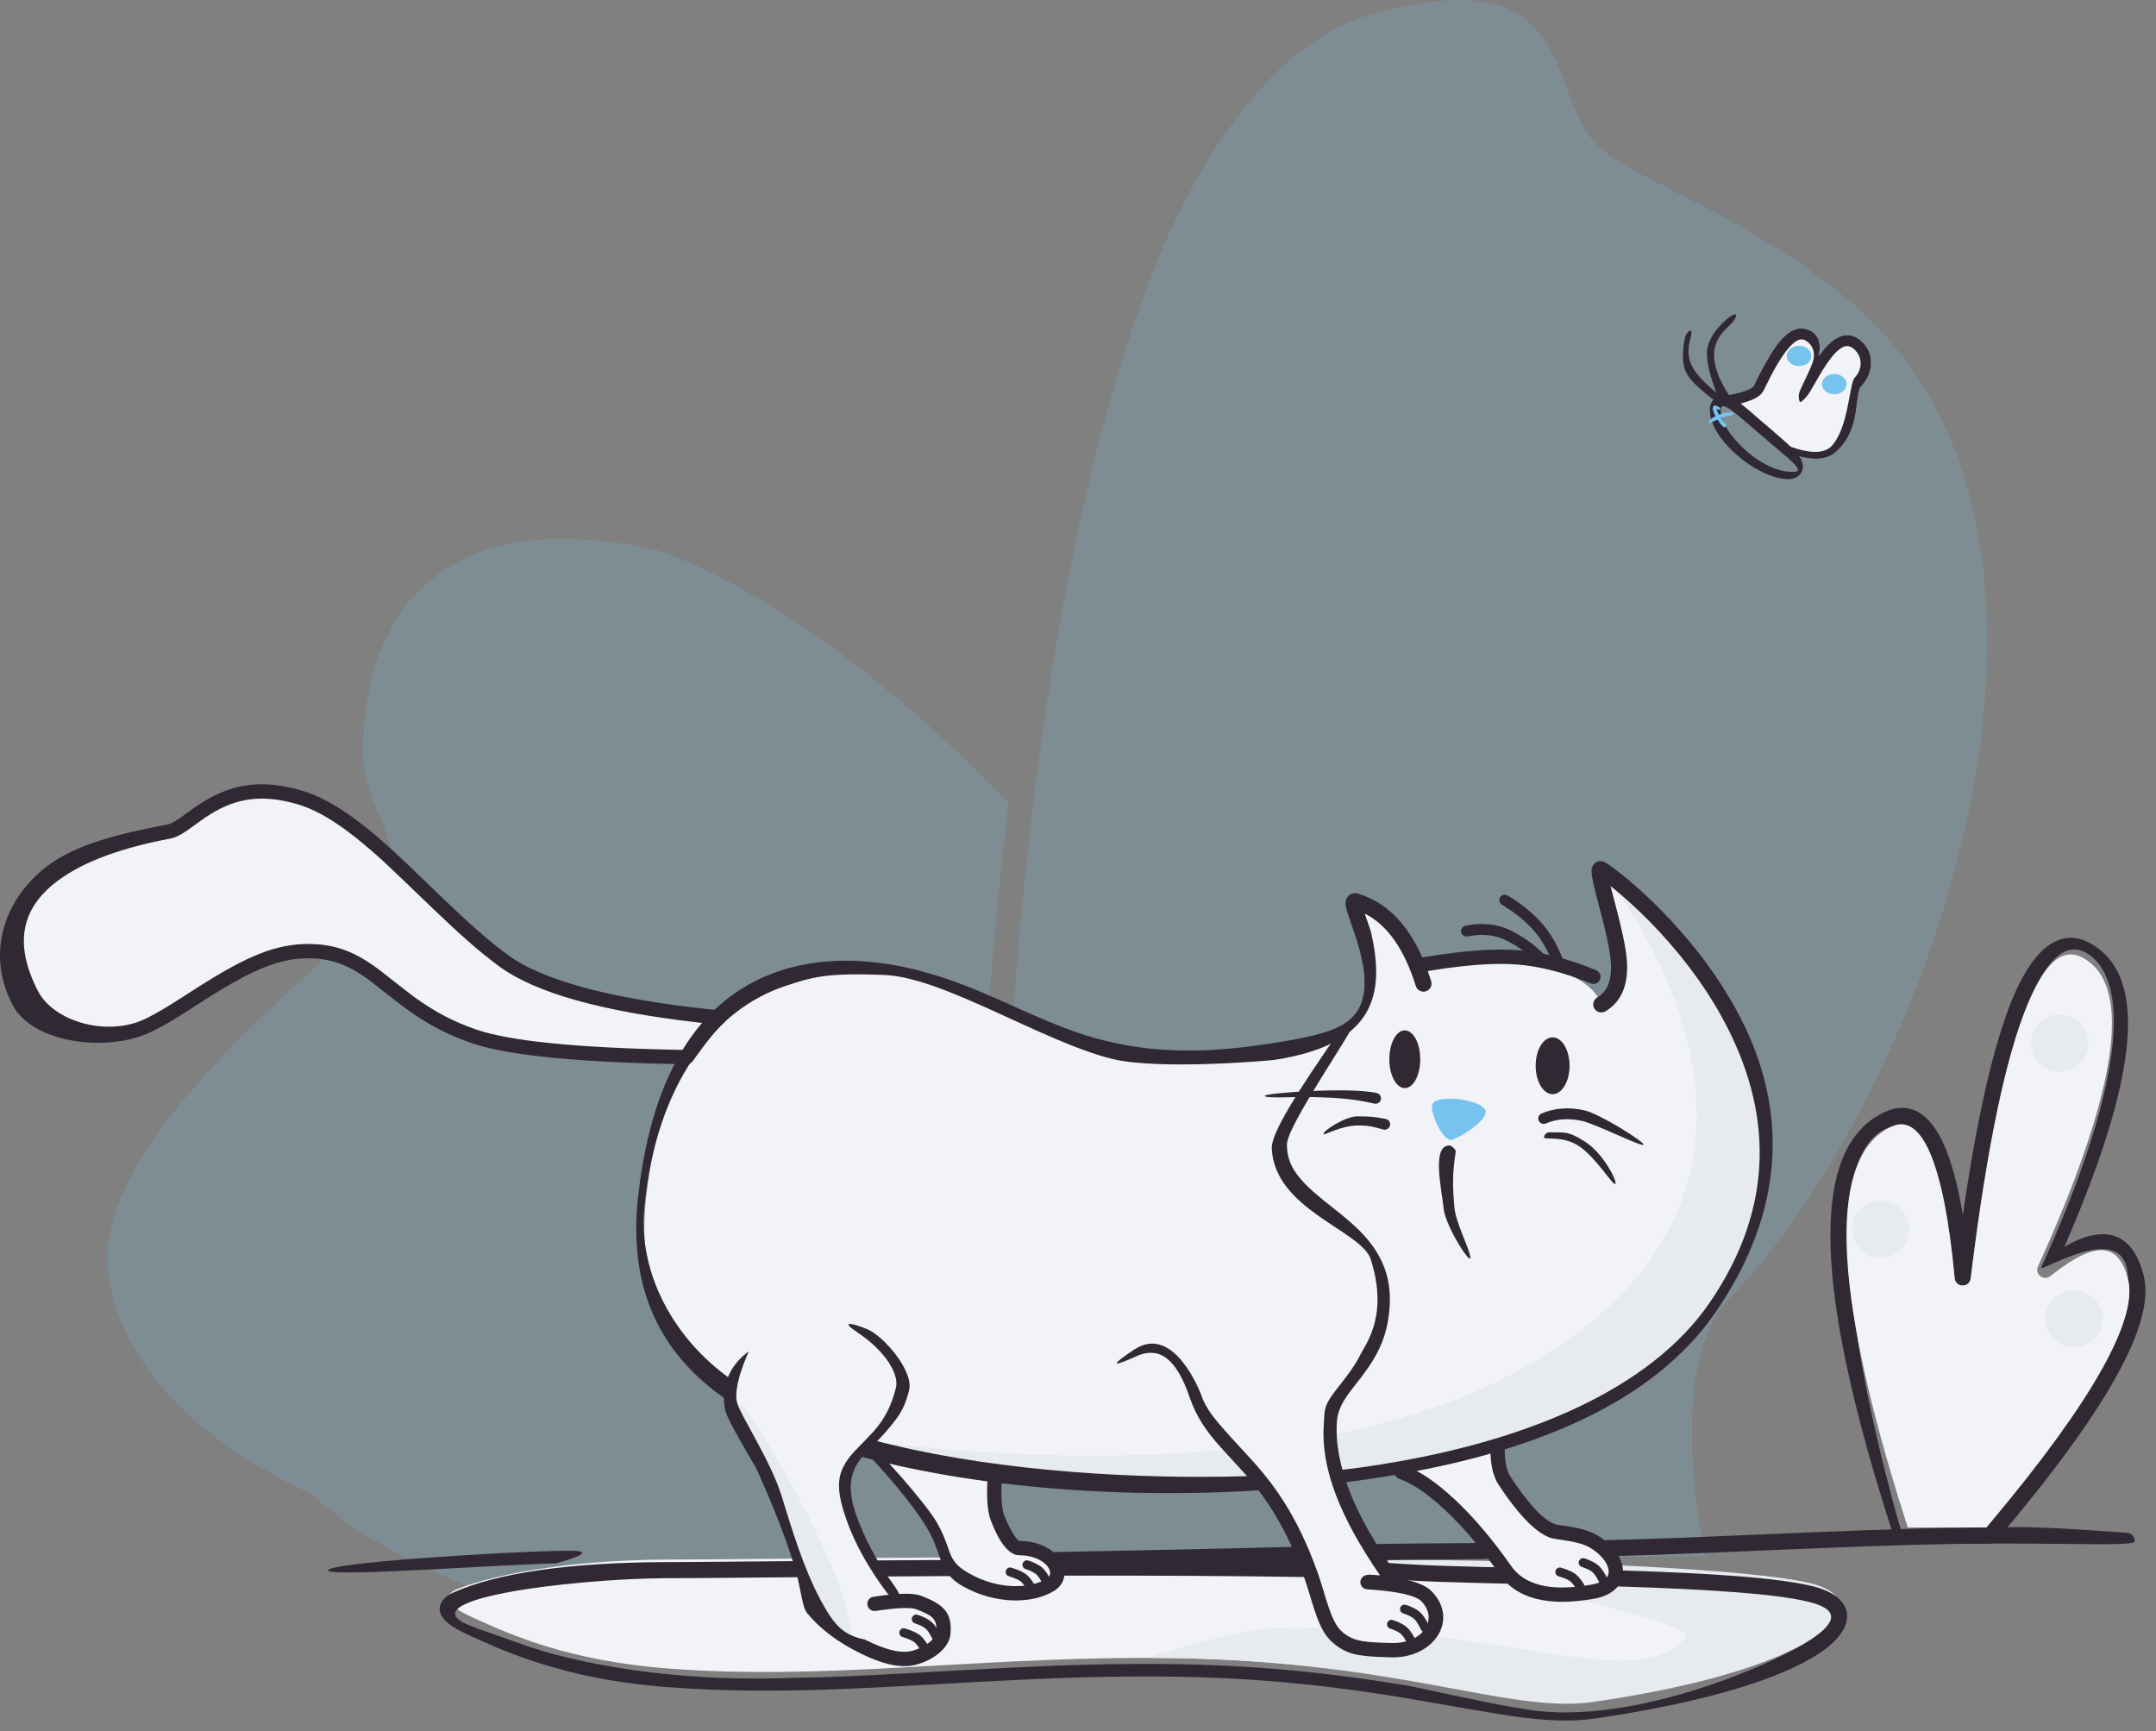 <svg width="142" height="114" viewBox="0 0 142 114" fill="none" xmlns="http://www.w3.org/2000/svg">
<rect x="0" y="0" width="142" height="114" fill="#808080" stroke="none"/>
<path opacity="0.9" d="M103.189 5.784C101.808 2.097 100.367 -1.75 90.612 0.852C85.374 2.25 80.983 7.186 77.394 14.517C74.693 20.347 72.412 27.886 70.591 36.925C66.872 55.396 65.305 79.289 66.038 102.519L64.415 102.57L64.393 101.869C63.898 85.095 64.593 68.007 66.428 52.857C58.622 44.743 49.724 38.349 43.24 36.224C27.875 32.836 23.815 41.787 23.916 49.772C23.934 51.232 24.445 52.446 24.959 53.67C25.49 54.935 26.026 56.209 26.026 57.775C26.026 58.813 23.703 60.958 20.685 63.746C14.75 69.228 6.124 77.196 7.159 84.13C8.116 90.538 14.184 95.404 19.769 98.02C20.316 98.276 20.911 98.752 21.628 99.325C22.137 99.732 22.708 100.188 23.366 100.649L23.417 100.684C23.934 101.04 24.787 101.542 25.976 102.191L26.343 102.39C43.169 111.467 62.697 105.351 68.781 103.094L69.137 102.961L112.288 102.481L112.283 102.447C112.271 102.377 112.252 102.272 112.227 102.137C111.821 99.939 109.916 89.613 113.973 85.452C126.641 72.457 140.533 35.268 121.645 19.684C117.472 16.24 113.33 14.146 110.149 12.538C108.217 11.562 106.64 10.764 105.625 9.953C104.375 8.953 103.787 7.384 103.189 5.784Z" fill="#75C3EE" fill-opacity="0.2"/>
<path fill-rule="evenodd" clip-rule="evenodd" d="M29.96 104.714C29.065 105.23 29.43 105.767 31.361 106.624C33.446 107.561 37.325 109.371 43.988 109.881C54.309 110.67 63.706 109.181 75.568 109.181C91.991 109.181 99.2 112.789 104.948 111.957C120.356 109.726 123.847 105.396 119.25 104.279C114.203 103.053 98.163 103.203 92.763 102.85L91.092 102.743L89.656 102.707C74.114 102.325 49.201 102.707 44.335 102.707C34.409 102.707 29.96 104.714 29.96 104.714Z" fill="#F2F3F7"/>
<path fill-rule="evenodd" clip-rule="evenodd" d="M75.567 109.181C91.99 109.181 99.199 112.914 104.947 112.082C120.355 109.851 123.846 105.397 119.249 104.28C114.203 103.053 95.87 102.655 91.355 102.752C91.355 102.752 112.108 106.587 110.998 107.857C107.691 111.639 99.458 107.069 84.504 107.202C81.423 107.23 75.567 109.181 75.567 109.181Z" fill="#E7EAEE"/>
<path fill-rule="evenodd" clip-rule="evenodd" d="M45.32 102.869C44.92 102.871 44.599 102.872 44.335 102.872L43.882 102.873C37.429 102.903 32.722 103.582 29.742 104.926L29.695 104.95C28.999 105.351 28.733 105.941 29.17 106.548C29.453 106.94 30.045 107.31 31.044 107.76L31.894 108.14C32.954 108.609 33.583 108.864 34.527 109.196L34.63 109.232C37.353 110.183 40.375 110.832 43.947 111.106C46.486 111.3 49.073 111.367 51.909 111.327L52.902 111.31C54.767 111.272 56.355 111.206 59.258 111.05L64.274 110.772C69.054 110.514 71.97 110.41 75.413 110.407L75.568 110.407C81.73 110.407 86.763 110.876 92.346 111.79L92.831 111.871C93.672 112.017 98.299 112.832 99.576 113.016L99.62 113.022C101.85 113.336 103.499 113.399 105.023 113.178L105.449 113.115C112.37 112.081 117.372 110.541 119.897 108.836C122.421 107.133 122.192 105.182 119.459 104.48L119.375 104.46C117.105 103.908 112.795 103.601 106.1 103.401L104.726 103.362C104.326 103.351 103.912 103.34 103.477 103.33L97.648 103.195C95.403 103.139 94.027 103.092 92.985 103.028L91.125 102.909L89.669 102.872L88.189 102.839C83.897 102.749 78.77 102.706 72.902 102.703L71.157 102.703C67.068 102.705 62.836 102.725 58.11 102.761L45.32 102.869ZM74.267 103.765C80.124 103.775 85.202 103.827 89.401 103.927L91.078 103.969L92.984 104.091C94.033 104.154 95.407 104.201 97.617 104.256L103.232 104.385C103.894 104.401 104.506 104.417 105.093 104.433L106.468 104.474C112.851 104.672 117 104.974 119.124 105.491L119.252 105.523C121.014 105.985 121.071 106.763 119.304 107.956C116.886 109.588 106.963 113.958 99.95 112.468L99.628 112.422C98.145 112.202 93.178 111.088 92.885 111.039L92.165 110.921C86.788 110.056 81.88 109.602 75.964 109.582L75.103 109.582C71.565 109.592 68.518 109.71 63.341 109.996L59.748 110.196C56.273 110.386 54.616 110.454 52.454 110.493L52.279 110.496C41.315 110.921 34.63 108.367 34.63 108.367C33.755 108.055 31.491 107.268 31.491 107.268L31.322 107.191C26.04 105.398 37.572 103.964 43.891 103.934L45.861 103.927L57.303 103.828C62.63 103.787 67.32 103.764 71.857 103.764L74.267 103.765Z" fill="#302934"/>
<path fill-rule="evenodd" clip-rule="evenodd" d="M98.634 95.21C98.634 95.21 98.606 96.783 99.09 97.511C99.574 98.239 100.925 100.264 102.181 100.796C102.568 100.961 104.045 100.982 104.933 101.5C106.716 102.542 107.113 104.418 104.933 104.816C100.605 105.605 99.09 103.324 99.09 103.324C99.09 103.324 97.307 100.796 95.52 99.12C93.733 97.444 92.31 96.939 92.31 96.939" fill="#F2F3F7"/>
<path fill-rule="evenodd" clip-rule="evenodd" d="M93.541 63.669C93.541 63.669 92.354 60.281 89.303 59.363C88.334 59.072 92.574 65.471 88.831 67.859C87.663 68.604 85.586 68.991 83.03 69.355C71.635 70.977 68.2 66.725 61.166 64.648C58.345 63.816 44.627 60.133 42.553 78.894C41.254 90.636 51.088 94.276 59.901 96.141C77.555 99.879 104.607 98.406 113.044 86.086C123.1 71.401 107.643 58.612 105.466 57.26C104.938 56.933 106.451 61.13 106.619 63.252C106.787 65.375 105.466 66.147 105.466 66.147C105.466 66.147 104.945 63.9 100.342 63.514C95.74 63.129 93.541 63.669 93.541 63.669Z" fill="#F2F3F7"/>
<path fill-rule="evenodd" clip-rule="evenodd" d="M45.232 69.617C45.232 69.617 46.012 68.534 46.45 67.997C46.888 67.459 47.357 67.009 47.357 67.009C47.357 67.009 36.776 65.956 33.111 63.228C28.325 59.665 24.032 53.757 19.708 52.507C14.538 51.013 12.624 54.478 11.133 54.761C6.591 55.622 -1.729 58.071 2.075 65.469C3.25 67.753 7.054 68.815 9.735 67.541C12.727 66.12 16.411 62.639 20.286 62.639C24.767 62.639 25.547 66.31 31.236 68.256C34.727 69.451 45.232 69.617 45.232 69.617Z" fill="#F2F3F7"/>
<path fill-rule="evenodd" clip-rule="evenodd" d="M57.831 95.795C57.831 95.795 60.415 98.615 61.485 100.429C62.555 102.243 62.18 103.227 63.666 104.066C65.899 105.325 68.2 105.007 69.223 104.338C70.247 103.668 69.287 101.953 67.141 101.953C66.613 101.953 65.992 100.741 65.691 99.939C65.391 99.137 65.528 97.164 65.528 97.164L57.831 95.795Z" fill="#F2F3F7"/>
<path fill-rule="evenodd" clip-rule="evenodd" d="M105.945 57.97C105.945 57.97 122.776 78.613 99.107 90.731C82.553 99.206 55.357 94.63 55.357 94.63C55.357 94.63 84.963 102.589 104.314 92.993C116.661 86.87 119.103 76.463 113.213 65.866C111.671 63.093 105.945 57.97 105.945 57.97Z" fill="#E7EAEE"/>
<path fill-rule="evenodd" clip-rule="evenodd" d="M104.956 56.94C105.168 56.66 105.498 56.656 105.745 56.809C106.54 57.302 107.977 58.496 109.36 59.896C111.279 61.84 112.992 64.042 114.306 66.416C117.904 72.915 117.582 79.719 113.017 86.386C108.981 92.279 101.086 95.835 90.004 97.428C80.31 98.822 69.089 98.629 59.79 96.66L59.324 96.56C54.002 95.398 50.079 93.922 47.111 91.642C43.218 88.65 41.402 84.464 42.025 78.835C42.967 70.314 46.336 65.578 51.414 63.919C53.302 63.302 55.324 63.15 57.411 63.356C58.842 63.498 60.044 63.764 61.316 64.139L61.542 64.207C62.924 64.626 64.1 65.088 65.914 65.892L67.255 66.493C70.033 67.738 71.641 68.329 73.723 68.749C76.342 69.277 79.226 69.339 82.725 68.861L83.244 68.787C86.101 68.371 87.634 67.993 88.546 67.411C89.613 66.73 89.994 65.627 89.841 64.099C89.772 63.403 89.599 62.67 89.327 61.815L89.252 61.585C89.134 61.236 88.791 60.255 88.727 60.041C88.649 59.777 88.613 59.593 88.626 59.422C88.658 58.993 89.034 58.728 89.455 58.855C91.681 59.524 93.279 61.468 94.261 64.619C94.348 64.898 94.192 65.196 93.912 65.283C93.632 65.37 93.335 65.214 93.248 64.934C92.5 62.535 91.409 60.975 89.98 60.213L89.886 60.164L90.273 61.291L90.283 61.324C91.264 65.507 90.535 68.787 83.938 69.801C83.574 69.856 76.278 70.484 73.249 69.735C68.659 68.599 62.146 64.361 58.242 64.207C54.337 64.053 53.478 64.361 51.744 64.928C47.089 66.448 43.217 71.374 42.436 79.508C42.023 83.804 44.344 88.156 48.148 90.837C57.831 97.66 80.284 97.985 89.853 96.61C100.67 95.055 108.773 91.382 112.605 85.786C116.926 79.476 116.793 73.099 113.378 66.93C112.115 64.647 110.46 62.521 108.605 60.642C107.76 59.786 106.896 59.013 106.194 58.449L106.076 58.355L106.179 58.759L106.508 60.022L106.628 60.495C106.646 60.57 106.664 60.642 106.682 60.714L106.744 60.974C106.966 61.907 107.101 62.631 107.147 63.21C107.274 64.811 106.81 65.975 105.733 66.605C105.48 66.753 105.155 66.667 105.007 66.414C104.859 66.161 104.944 65.836 105.198 65.689C105.881 65.289 106.186 64.523 106.089 63.294C106.048 62.78 105.921 62.1 105.71 61.213L105.651 60.967C105.625 60.861 105.598 60.753 105.57 60.64L105.107 58.853C105.039 58.583 104.987 58.37 104.945 58.184L104.933 58.13C104.863 57.808 104.826 57.577 104.824 57.404C104.821 57.226 104.847 57.085 104.956 56.94Z" fill="#302934"/>
<path fill-rule="evenodd" clip-rule="evenodd" d="M93.498 63.083L93.877 63.019C96.381 62.607 98.401 62.457 99.945 62.574C101.574 62.697 103.3 63.138 105.125 63.893C105.366 63.993 105.48 64.269 105.381 64.509C105.281 64.75 105.005 64.864 104.764 64.765C103.028 64.046 101.398 63.63 99.874 63.515C98.342 63.399 96.268 63.564 93.658 64.013C93.401 64.057 93.157 63.885 93.113 63.628C93.069 63.371 93.242 63.127 93.498 63.083Z" fill="#302934"/>
<path fill-rule="evenodd" clip-rule="evenodd" d="M96.516 60.967C97.646 60.735 98.678 60.855 99.599 61.33C100.48 61.785 101.244 62.358 101.888 63.048C102.023 63.192 102.015 63.418 101.871 63.553C101.726 63.688 101.5 63.68 101.366 63.536C100.778 62.907 100.08 62.383 99.27 61.965C98.5 61.567 97.634 61.467 96.66 61.667C96.466 61.706 96.278 61.582 96.238 61.389C96.198 61.195 96.323 61.006 96.516 60.967Z" fill="#302934"/>
<path fill-rule="evenodd" clip-rule="evenodd" d="M98.8 59.095C98.901 58.926 99.121 58.871 99.29 58.972C100.197 59.514 100.947 60.12 101.54 60.792C102.138 61.47 102.63 62.337 103.016 63.391C103.084 63.576 102.989 63.781 102.804 63.849C102.619 63.917 102.413 63.822 102.345 63.637C101.988 62.662 101.54 61.873 101.004 61.265C100.462 60.651 99.769 60.091 98.924 59.586C98.754 59.484 98.699 59.265 98.8 59.095Z" fill="#302934"/>
<path fill-rule="evenodd" clip-rule="evenodd" d="M88.445 67.588C88.594 67.374 88.888 67.323 89.101 67.472C89.315 67.622 84.761 74.107 84.761 75.366C84.761 76.73 85.431 77.644 87.216 79.084L87.973 79.686L88.193 79.862C89.3 80.756 89.945 81.384 90.493 82.18C91.258 83.293 91.619 84.536 91.527 86.01C91.414 87.829 90.865 89.085 89.778 90.535L89.68 90.665C89.558 90.823 89.02 91.51 88.872 91.711C88.346 92.429 88.099 92.97 88.054 93.605C87.855 96.402 89.172 99.78 92.03 103.726C92.183 103.937 92.136 104.232 91.925 104.384C91.714 104.537 91.419 104.49 91.266 104.279C88.29 100.17 86.896 96.594 87.113 93.538C87.17 92.728 87.466 92.056 88.041 91.251L88.111 91.154C88.28 90.923 88.897 90.135 88.95 90.067C89.985 88.709 91.482 86.721 90.283 82.939C89.68 81.035 83.95 79.686 83.761 75.632C83.717 74.677 85.309 72.064 88.445 67.588Z" fill="#302934"/>
<path d="M90.179 87.198L89.521 87.205C85.624 87.255 83.254 87.452 82.521 87.766L82.495 87.778C81.418 88.271 80.571 88.941 79.924 89.743C79.421 90.366 79.066 91.034 78.833 91.701C78.764 91.9 78.711 92.086 78.671 92.255L78.644 92.375L79.771 93.819C79.782 93.834 79.792 93.849 79.802 93.864L79.812 93.879L79.848 93.931C80.091 94.284 80.368 94.63 80.724 95.032L80.887 95.215C81.179 95.533 82.109 96.535 82.425 96.896C83.101 97.668 83.67 98.41 84.215 99.262C85.046 100.561 85.778 102.062 86.436 103.879L86.484 104.011L86.531 104.148C86.588 104.316 86.644 104.489 86.706 104.683L86.983 105.594C87.393 106.937 87.68 107.554 88.134 107.927L88.21 107.988C88.806 108.452 89.361 108.567 90.903 108.615L91.354 108.628C93.404 108.684 94.474 107.056 93.3 105.873C92.933 105.502 91.719 105.214 89.734 105.093C89.474 105.078 89.718 104.408 89.734 104.148C89.75 103.888 89.974 103.69 90.234 103.705C90.463 103.719 90.684 103.735 90.896 103.753C88.267 99.944 86.984 96.697 87.188 93.819C87.246 93.009 87.159 92.692 87.734 91.887L87.843 91.736C88.053 91.457 88.594 90.766 88.642 90.703C89.085 90.122 89.393 89.646 89.641 89.127L89.689 89.023L89.706 88.985L89.733 88.924C89.864 88.627 90.001 88.113 90.142 87.394L90.179 87.198Z" fill="#F2F3F7"/>
<path fill-rule="evenodd" clip-rule="evenodd" d="M79.1 91.827C79.472 92.912 80.12 93.573 81.023 94.598L81.15 94.74C81.375 94.988 82.397 96.089 82.732 96.47C83.408 97.242 83.977 97.984 84.522 98.837C85.353 100.136 86.085 101.636 86.743 103.453C86.775 103.54 86.806 103.63 86.838 103.722L86.924 103.98C86.943 104.039 86.963 104.1 86.982 104.162L87.095 104.524C87.152 104.713 87.269 105.098 87.29 105.169L87.353 105.37C87.73 106.574 88.01 107.147 88.441 107.502L88.517 107.563C89.087 108.007 89.62 108.131 91.018 108.183L91.661 108.202C93.711 108.259 94.781 106.63 93.608 105.447C93.24 105.076 92.026 104.788 90.041 104.668C89.781 104.652 89.583 104.429 89.599 104.168C89.615 103.908 89.838 103.71 90.098 103.726L90.346 103.742C92.419 103.886 93.707 104.208 94.277 104.783C96.114 106.635 94.479 109.171 91.719 109.147L91.387 109.139C89.417 109.086 88.71 108.945 87.842 108.231C87.222 107.721 86.886 107.036 86.454 105.657L86.174 104.738L86.084 104.449C86.045 104.328 86.009 104.216 85.972 104.108L85.945 104.027C85.915 103.94 85.886 103.856 85.856 103.774C85.222 102.022 84.52 100.584 83.727 99.345C83.249 98.598 82.752 97.939 82.169 97.262L82.022 97.092C81.682 96.703 80.572 95.51 80.418 95.337C79.412 94.213 78.811 93.305 78.382 92.108L78.338 91.983C77.504 89.549 76.433 88.718 75.034 89.237C74.789 89.328 72.055 90.639 74.703 88.879C77.351 87.118 79.1 91.827 79.1 91.827Z" fill="#302934"/>
<path fill-rule="evenodd" clip-rule="evenodd" d="M95.561 75.069C95.047 75.069 94.31 73.593 94.31 72.871C94.31 72.15 96.155 72.394 96.155 72.394C96.155 72.394 98.094 72.654 97.826 73.38C97.559 74.105 95.847 75.069 95.561 75.069Z" fill="#75C3EE"/>
<ellipse cx="92.523" cy="69.758" rx="1.018" ry="1.902" fill="#302934"/>
<ellipse cx="102.259" cy="70.188" rx="1.116" ry="1.872" fill="#302934"/>
<path fill-rule="evenodd" clip-rule="evenodd" d="M101.53 73.331C102.38 72.966 103.321 72.897 104.342 73.12C105.34 73.338 108.348 75.221 108.243 75.388C108.138 75.555 105.092 74.016 104.189 73.818C103.309 73.626 102.52 73.684 101.812 73.988C101.631 74.066 101.421 73.982 101.343 73.801C101.265 73.619 101.349 73.409 101.53 73.331Z" fill="#302934"/>
<path fill-rule="evenodd" clip-rule="evenodd" d="M102.072 74.566C102.964 74.613 103.196 74.41 104.418 75.203C105.64 75.996 106.553 77.864 106.386 77.969C106.219 78.074 105.244 76.408 104.125 75.569C103.005 74.73 101.685 75.101 101.696 74.904C101.706 74.718 101.856 74.573 102.039 74.566L102.072 74.566Z" fill="#302934"/>
<path fill-rule="evenodd" clip-rule="evenodd" d="M95.877 75.844C95.629 77.384 95.692 78.365 95.785 79.459C95.877 80.553 96.752 82.128 96.84 82.787C96.927 83.445 95.185 80.73 95.08 79.579C94.975 78.428 94.228 75.299 95.532 75.444C95.532 75.444 95.905 75.673 95.877 75.844Z" fill="#302934"/>
<path fill-rule="evenodd" clip-rule="evenodd" d="M89.386 73.519C90.178 73.519 90.499 73.539 91.27 73.691C91.464 73.729 91.59 73.917 91.552 74.111C91.514 74.304 91.326 74.43 91.132 74.392C90.858 74.338 90.331 74.108 89.458 74.118C88.265 74.13 87.226 74.793 87.174 74.683C87.09 74.504 88.594 73.519 89.386 73.519Z" fill="#302934"/>
<path fill-rule="evenodd" clip-rule="evenodd" d="M90.681 71.985C90.873 72.03 90.992 72.222 90.947 72.415C90.901 72.607 90.709 72.726 90.517 72.68C88.801 72.276 87.424 72.287 86.453 72.249C85.498 72.211 83.355 72.361 83.293 72.174C83.23 71.987 88.924 71.57 90.681 71.985Z" fill="#302934"/>
<path fill-rule="evenodd" clip-rule="evenodd" d="M98.642 94.738C98.902 94.743 99.11 94.957 99.105 95.218C99.088 96.18 99.223 96.859 99.483 97.249C100.573 98.889 101.498 99.994 102.365 100.362C102.389 100.372 102.445 100.387 102.533 100.404L102.663 100.427C102.76 100.443 103.172 100.506 103.244 100.517C103.515 100.56 103.739 100.601 103.957 100.65C104.438 100.76 104.839 100.899 105.17 101.093C106.167 101.675 106.825 102.527 106.889 103.364C106.963 104.331 106.26 105.054 105.017 105.28C101.965 105.837 99.83 105.291 98.704 103.596C97.533 101.936 96.364 100.559 95.197 99.465C94.049 98.388 93.03 97.696 92.152 97.384C91.906 97.297 91.778 97.028 91.865 96.782C91.952 96.536 92.221 96.408 92.467 96.495C93.486 96.856 94.608 97.618 95.843 98.776C97.059 99.917 98.269 101.342 99.483 103.063C100.369 104.399 102.129 104.848 104.848 104.352C105.654 104.205 105.981 103.869 105.948 103.436C105.911 102.948 105.447 102.347 104.694 101.908C104.459 101.77 104.144 101.66 103.748 101.57C103.578 101.532 103.4 101.498 103.189 101.464L102.507 101.358L102.375 101.334C102.212 101.304 102.096 101.273 101.996 101.231C101.348 100.956 100.682 100.364 99.984 99.529C99.524 98.979 99.171 98.484 98.697 97.772C98.311 97.192 98.142 96.337 98.162 95.201C98.166 94.941 98.381 94.733 98.642 94.738Z" fill="#302934"/>
<path fill-rule="evenodd" clip-rule="evenodd" d="M102.452 103.44C102.499 103.284 102.663 103.195 102.819 103.242C103.305 103.387 103.649 103.547 103.858 103.738C104.057 103.919 104.254 104.196 104.455 104.572C104.532 104.716 104.478 104.895 104.334 104.971C104.19 105.048 104.012 104.994 103.935 104.85C103.763 104.528 103.603 104.302 103.462 104.174C103.332 104.056 103.059 103.929 102.65 103.807C102.494 103.76 102.406 103.596 102.452 103.44Z" fill="#302934"/>
<path fill-rule="evenodd" clip-rule="evenodd" d="M103.99 102.816C104.042 102.662 104.209 102.578 104.363 102.629C104.779 102.768 105.088 102.926 105.294 103.112C105.497 103.297 105.693 103.596 105.891 104.013C105.96 104.16 105.898 104.336 105.751 104.406C105.604 104.476 105.428 104.413 105.358 104.266C105.19 103.913 105.033 103.672 104.897 103.549C104.763 103.427 104.522 103.304 104.177 103.189C104.022 103.137 103.939 102.971 103.99 102.816Z" fill="#302934"/>
<path fill-rule="evenodd" clip-rule="evenodd" d="M91.369 106.879C91.42 106.725 91.587 106.641 91.742 106.692C92.157 106.831 92.467 106.989 92.672 107.175C92.876 107.36 93.071 107.659 93.269 108.076C93.339 108.223 93.276 108.399 93.129 108.469C92.982 108.539 92.806 108.476 92.736 108.329C92.569 107.976 92.411 107.735 92.275 107.612C92.141 107.49 91.9 107.367 91.555 107.252C91.401 107.2 91.317 107.034 91.369 106.879Z" fill="#302934"/>
<path fill-rule="evenodd" clip-rule="evenodd" d="M92.226 105.878C92.278 105.724 92.444 105.64 92.599 105.691C93.015 105.83 93.324 105.988 93.529 106.174C93.733 106.359 93.929 106.658 94.126 107.075C94.196 107.222 94.134 107.398 93.987 107.468C93.84 107.538 93.664 107.475 93.594 107.328C93.426 106.975 93.269 106.734 93.133 106.611C92.999 106.489 92.758 106.366 92.413 106.251C92.258 106.199 92.175 106.033 92.226 105.878Z" fill="#302934"/>
<path fill-rule="evenodd" clip-rule="evenodd" d="M57.512 95.447C57.705 95.271 60.961 99.006 61.659 100.189C61.884 100.571 62.062 100.938 62.219 101.331C62.268 101.452 62.313 101.572 62.363 101.707L62.548 102.23C62.822 102.993 63.279 103.305 63.898 103.655C65.714 104.679 67.858 104.667 68.965 103.943C69.578 103.541 68.749 102.425 67.14 102.425C66.388 102.425 65.741 101.417 65.249 100.105C65.019 99.49 64.961 98.509 65.057 97.131C65.075 96.871 65.3 96.675 65.56 96.693C65.82 96.711 66.016 96.936 65.998 97.196C65.911 98.45 65.962 99.319 66.132 99.773L66.182 99.902C66.513 100.733 67.001 101.482 67.14 101.482C68.274 101.482 69.233 101.918 69.749 102.613C70.294 103.348 70.223 104.247 69.481 104.732C68.071 105.655 65.549 105.67 63.434 104.476C62.617 104.015 62.259 103.537 61.923 102.635L61.743 102.128C61.683 101.959 61.632 101.821 61.576 101.683C61.435 101.332 61.278 101.007 61.078 100.669C60.384 99.493 59.185 97.972 57.483 96.114C57.307 95.922 57.32 95.623 57.512 95.447Z" fill="#302934"/>
<path fill-rule="evenodd" clip-rule="evenodd" d="M66.248 103.44C66.294 103.284 66.459 103.195 66.615 103.242C67.1 103.387 67.444 103.547 67.654 103.738C67.853 103.919 68.049 104.196 68.25 104.572C68.327 104.716 68.273 104.895 68.129 104.971C67.986 105.048 67.807 104.994 67.73 104.85C67.558 104.528 67.398 104.302 67.257 104.174C67.127 104.056 66.854 103.929 66.446 103.807C66.29 103.76 66.201 103.596 66.248 103.44Z" fill="#302934"/>
<path fill-rule="evenodd" clip-rule="evenodd" d="M67.357 102.959C67.408 102.805 67.575 102.721 67.73 102.772C68.146 102.911 68.455 103.069 68.66 103.255C68.864 103.44 69.059 103.739 69.257 104.156C69.327 104.303 69.264 104.479 69.117 104.549C68.97 104.619 68.794 104.556 68.725 104.409C68.557 104.056 68.4 103.815 68.264 103.692C68.129 103.57 67.888 103.447 67.544 103.332C67.389 103.281 67.305 103.114 67.357 102.959Z" fill="#302934"/>
<path fill-rule="evenodd" clip-rule="evenodd" d="M12.98 53.066L12.88 53.135C12.565 53.355 11.957 53.799 11.823 53.893L11.809 53.903C11.463 54.142 11.228 54.263 11.045 54.297C7.811 54.91 5.018 55.596 3.106 57.044C0.432 59.068 -1.012 62.607 0.82 66.169C2.124 68.704 7.051 69.338 9.937 67.967C10.431 67.733 10.957 67.439 11.591 67.051L11.855 66.888C11.946 66.831 12.04 66.772 12.14 66.709L12.831 66.268L13.586 65.785L13.862 65.61C16.64 63.865 18.404 63.11 20.286 63.11C21.841 63.11 22.936 63.537 24.311 64.546L24.415 64.623C24.654 64.801 26.203 66.037 26.726 66.418C28.082 67.406 29.421 68.133 31.083 68.702L31.229 68.751C33.661 69.538 38.314 69.979 45.225 70.089C45.379 70.091 45.525 70.018 45.615 69.893L45.884 69.521C46.271 68.99 46.582 68.581 46.815 68.294C47.095 67.951 47.385 67.636 47.684 67.349C47.974 67.071 47.805 66.579 47.404 66.539L46.988 66.497C40.243 65.795 35.702 64.568 33.393 62.849L33.224 62.723C31.993 61.792 30.817 60.741 29.024 59.021L26.707 56.795C25.791 55.922 25.469 55.639 24.827 55.093L24.727 55.008C23.227 53.736 21.925 52.864 20.662 52.343C20.385 52.229 20.111 52.133 19.838 52.054C17.027 51.241 15.008 51.693 12.98 53.066ZM19.576 52.96C19.815 53.029 20.056 53.114 20.302 53.215C21.421 53.677 22.606 54.461 23.979 55.611L24.516 56.068C25.107 56.577 25.517 56.957 26.879 58.267L28.495 59.821C30.326 61.574 31.525 62.635 32.829 63.606L32.906 63.662C35.275 65.384 39.58 66.594 45.842 67.32L46.354 67.378L46.347 67.386C46.288 67.454 46.229 67.523 46.171 67.593L46.042 67.75L45.944 67.873C45.757 68.109 45.535 68.403 45.276 68.754L44.993 69.141L44.42 69.131C37.919 68.999 33.563 68.554 31.388 67.809C29.882 67.294 28.662 66.642 27.429 65.762L27.281 65.656C26.779 65.29 25.236 64.059 24.979 63.867C23.405 62.691 22.108 62.167 20.286 62.167C18.173 62.167 16.285 62.973 13.365 64.808L12.916 65.092L11.954 65.709C11.668 65.891 11.443 66.034 11.223 66.169L10.98 66.318C10.425 66.655 9.961 66.911 9.532 67.115C7.086 68.277 3.553 67.311 2.494 65.253C0.875 62.105 1.445 59.791 3.758 58.039C5.526 56.701 8.118 55.812 11.22 55.224C11.545 55.163 11.858 55.007 12.267 54.732L12.344 54.679C12.465 54.596 13.199 54.06 13.479 53.867L13.509 53.847C15.32 52.621 17.057 52.232 19.576 52.96Z" fill="#302934"/>
<path fill-rule="evenodd" clip-rule="evenodd" d="M132.546 65.78L132.501 65.888L132.412 66.112C131.252 69.055 130.227 73.565 129.333 79.651L129.281 80.009L129.278 79.992C128.932 77.951 128.494 76.365 127.962 75.229C127.037 73.255 125.72 72.51 124.163 73.218C119.111 75.516 119.412 84.862 124.763 101.286C124.834 101.505 125.038 101.652 125.267 101.652H131.076C131.232 101.652 131.38 101.584 131.481 101.465C138.734 92.91 141.982 87.158 141.188 83.999L141.162 83.898C140.44 81.18 138.633 80.597 136.056 82.058L135.964 82.111L136.093 81.815C140.563 71.459 141.383 65.083 138.363 62.598C136.145 60.773 134.121 61.98 132.546 65.78ZM137.775 63.007C140.434 65.195 139.489 72.359 134.444 83.463C134.214 83.971 140.158 79.992 140.158 84.257L140.177 84.338C140.75 86.964 137.796 92.264 131.283 100.051L130.829 100.591L125.267 100.987C125.267 100.987 117.768 76.228 124.602 74.184C126.569 73.596 128.02 76.452 128.739 84.177C128.798 84.809 129.717 84.823 129.795 84.192L129.858 83.683C130.891 75.421 132.118 69.582 133.526 66.187L133.606 65.995C134.921 62.916 136.289 61.785 137.775 63.007Z" fill="#302934"/>
<path d="M137.688 63.417C140.347 65.605 139.27 72.303 134.226 83.407C133.995 83.915 134.603 84.389 135.039 84.042L135.217 83.902C138.082 81.671 139.552 81.842 140.158 84.257L140.177 84.338C140.75 86.963 137.796 92.264 131.283 100.051L130.829 100.591H125.653L125.467 100.012C120.587 84.717 120.394 76.098 124.602 74.184C126.544 73.301 128.02 76.451 128.74 84.177C128.798 84.809 129.717 84.823 129.795 84.192L129.858 83.683C130.891 75.421 132.118 69.582 133.526 66.186L133.606 65.995C134.921 62.916 136.202 62.194 137.688 63.417Z" fill="#F2F3F7"/>
<ellipse cx="123.86" cy="80.95" rx="1.887" ry="1.887" fill="#E7EAEE"/>
<ellipse cx="135.652" cy="68.686" rx="1.887" ry="1.887" fill="#E7EAEE"/>
<ellipse cx="136.595" cy="86.847" rx="1.887" ry="1.887" fill="#E7EAEE"/>
<path fill-rule="evenodd" clip-rule="evenodd" d="M36.59 102.963C33.259 103.016 21.806 103.864 21.608 103.439C21.355 102.896 33.845 102.181 36.567 102.138L37.42 102.126C39.895 102.1 36.59 102.963 36.59 102.963ZM85.581 101.859C85.874 101.852 86.118 102.083 86.126 102.376C86.133 102.669 85.902 102.913 85.609 102.92L80.869 103.037C77.918 103.105 74.499 103.175 69.445 103.275C69.152 103.281 68.91 103.048 68.904 102.755C68.898 102.462 69.131 102.219 69.424 102.214L78.373 102.031C81.089 101.973 83.272 101.92 85.581 101.859ZM97.808 101.612C98.101 101.607 98.342 101.841 98.347 102.134C98.352 102.427 98.118 102.668 97.825 102.673L96.581 102.688L92.777 102.714C91.98 102.723 91.356 102.733 90.621 102.751C90.328 102.759 90.085 102.527 90.078 102.234C90.07 101.941 90.302 101.698 90.595 101.69L91.531 101.67C92.144 101.659 92.766 101.652 93.594 101.646L96.757 101.625C97.125 101.621 97.458 101.617 97.808 101.612ZM132.199 100.591C132.199 100.591 133.152 100.427 140.108 100.947C140.4 100.969 140.619 101.224 140.597 101.516C140.575 101.808 137.136 101.661 132.433 101.653L131.14 101.655C127.687 101.67 124.48 101.763 119.156 101.983L112.437 102.266C109.569 102.384 107.858 102.441 105.778 102.49C105.485 102.497 105.242 102.265 105.235 101.972C105.228 101.679 105.46 101.436 105.753 101.429L107.424 101.385C109.411 101.328 111.453 101.248 115.073 101.093L118.912 100.93C124.915 100.682 128.253 100.591 132.199 100.591Z" fill="#302934"/>
<path d="M116.12 24.203L116.242 23.979C117.194 22.256 118.023 21.4 118.989 21.68C119.068 21.702 119.144 21.733 119.22 21.772C119.812 22.079 119.954 22.65 119.788 23.429L119.777 23.477L119.805 23.437C120.086 23.038 120.353 22.731 120.631 22.502L120.691 22.454C121.308 21.974 121.962 21.929 122.555 22.43C123.502 23.229 123.394 24.569 122.621 25.394L122.579 25.438C122.471 25.547 122.407 25.782 122.334 26.335L122.272 26.82C122.197 27.379 122.147 27.624 122.029 28.003C121.806 28.718 121.441 29.315 120.872 29.802C120.157 30.415 118.951 30.33 117.251 29.631C117.069 29.556 116.982 29.348 117.057 29.165C117.132 28.982 114.673 26.814 114.599 26.909L114.575 26.937C114.438 27.079 114.212 27.084 114.069 26.947L113.724 26.614C113.516 26.413 113.62 26.062 113.903 26.006C114.422 25.904 114.826 25.792 115.109 25.672C115.347 25.571 115.476 25.474 115.507 25.412C115.507 25.412 116.024 24.384 116.12 24.203Z" fill="#F2F3F7"/>
<path fill-rule="evenodd" clip-rule="evenodd" d="M113.57 26.042C112.967 25.996 112.613 26.454 112.613 27.009C112.613 28.928 115.748 31.552 117.792 31.552C118.39 31.552 118.88 31.124 118.706 30.469C118.641 30.222 118.49 30.003 118.242 29.734L118.188 29.675C117.91 29.38 117.622 29.116 116.977 28.561L115.99 27.714C115.747 27.505 115.362 27.17 115.245 27.07L115.105 26.951C114.835 26.724 114.626 26.558 114.44 26.426C114.11 26.193 113.855 26.063 113.57 26.042ZM113.328 27.009C113.328 26.258 114.403 27.296 115.697 28.406L116.556 29.141C117.608 30.048 118.893 30.992 118.242 31.061C116.182 31.281 113.328 28.548 113.328 27.009Z" fill="#302934"/>
<path fill-rule="evenodd" clip-rule="evenodd" d="M113.735 21.013C113.883 20.882 114.621 20.367 114.24 21.043C113.859 21.72 111.656 22.577 113.859 25.998C113.943 26.128 113.84 26.389 113.657 26.461C113.473 26.533 113.266 26.443 113.194 26.259C112.637 24.841 112.379 23.814 112.428 23.146C112.481 22.439 112.925 21.731 113.735 21.013Z" fill="#302934"/>
<path fill-rule="evenodd" clip-rule="evenodd" d="M110.983 22.204C111.022 22.01 111.403 21.531 111.403 21.924C111.403 22.316 110.842 23.311 111.632 24.432C112.422 25.553 113.781 26.314 113.665 26.473C113.549 26.633 113.325 26.668 113.165 26.552C112.022 25.719 111.328 25.067 111.066 24.556C110.793 24.023 110.774 23.243 110.983 22.204Z" fill="#302934"/>
<path fill-rule="evenodd" clip-rule="evenodd" d="M116.12 24.203L116.242 23.979C117.194 22.256 118.023 21.4 118.989 21.68C119.068 21.702 119.144 21.733 119.22 21.772C119.812 22.079 119.954 22.65 119.788 23.429L119.777 23.477L119.805 23.437C120.086 23.038 120.353 22.731 120.631 22.502L120.691 22.454C121.308 21.974 121.962 21.929 122.555 22.43C123.502 23.229 123.394 24.569 122.621 25.394L122.579 25.438C122.471 25.547 122.407 25.782 122.334 26.335L122.272 26.82C122.197 27.379 122.147 27.624 122.029 28.003C121.806 28.718 121.441 29.315 120.872 29.802C120.157 30.415 118.951 30.33 117.251 29.631C117.069 29.556 116.982 29.348 117.057 29.165C117.132 28.982 119.705 30.478 120.691 29.315C121.677 28.153 121.783 25.748 122.067 25.02L122.136 24.893C122.681 24.342 122.7 23.487 122.094 22.976C121.782 22.712 121.498 22.732 121.13 23.018C120.794 23.28 120.444 23.729 120.04 24.381L119.922 24.576C119.724 24.911 119.326 25.606 119.273 25.694L119.201 25.814C118.956 26.214 118.644 26.465 118.597 26.476C118.551 26.486 118.485 26.449 118.469 26.111C118.464 26 118.492 25.887 118.551 25.735L118.575 25.676C118.646 25.502 119.041 24.681 119.068 24.623C119.188 24.364 119.284 24.139 119.364 23.927C119.686 23.071 119.207 22.571 118.891 22.407C118.857 22.389 118.824 22.376 118.791 22.366C118.3 22.224 117.617 22.953 116.82 24.413L116.647 24.736C116.519 24.98 116.394 25.23 116.148 25.728C115.969 26.09 115.492 26.35 114.697 26.559L114.654 26.57L114.657 26.581C114.692 26.691 114.673 26.814 114.599 26.909L114.575 26.937C114.438 27.079 114.212 27.084 114.069 26.947L113.724 26.614C113.516 26.413 113.62 26.062 113.903 26.006C114.422 25.904 114.826 25.792 115.109 25.672C115.347 25.571 115.476 25.474 115.507 25.412L115.841 24.74C115.944 24.537 116.024 24.384 116.12 24.203Z" fill="#302934"/>
<ellipse cx="120.81" cy="25.296" rx="0.812" ry="0.666" fill="#75C3EE"/>
<ellipse cx="118.49" cy="23.44" rx="0.812" ry="0.666" fill="#75C3EE"/>
<path fill-rule="evenodd" clip-rule="evenodd" d="M113.498 28.11C113.385 28.009 113.243 27.828 113.118 27.632L112.957 27.703L112.767 27.784C112.729 27.802 112.704 27.816 112.697 27.827C112.675 27.867 112.625 27.883 112.583 27.861C112.543 27.84 112.527 27.789 112.549 27.748C112.564 27.71 112.671 27.588 112.869 27.47C112.905 27.448 112.945 27.428 112.987 27.409C112.914 27.272 112.857 27.14 112.83 27.034C112.789 26.878 112.821 26.767 112.875 26.728C112.928 26.689 113.059 26.682 113.26 26.849C113.297 26.877 113.303 26.93 113.275 26.966C113.247 27.003 113.195 27.009 113.158 26.981C113.119 26.953 113.081 26.937 113.05 26.925L113.065 26.985C113.071 27.007 113.078 27.029 113.088 27.051C113.124 27.129 113.17 27.219 113.222 27.311C113.379 27.252 113.557 27.198 113.75 27.172C113.844 27.16 113.94 27.157 114.04 27.158C114.097 27.154 114.146 27.198 114.15 27.255C114.154 27.312 114.11 27.362 114.053 27.366C113.821 27.388 113.607 27.447 113.417 27.513L113.355 27.535C113.457 27.695 113.567 27.841 113.661 27.923C113.712 27.968 113.718 28.047 113.673 28.098C113.627 28.15 113.549 28.155 113.498 28.11Z" fill="#75C3EE"/>
<path fill-rule="evenodd" clip-rule="evenodd" d="M58.942 91.938C58.355 94.702 55.524 95.486 55.554 97.712C55.57 98.863 55.888 99.818 56.149 100.552C56.68 102.045 58.062 103.583 58.703 105.007C59.25 106.224 61.996 105.401 62.215 107.292C62.335 108.322 60.392 108.916 59.863 108.956C59.105 109.013 58.143 108.752 56.978 108.174C55.561 107.486 54.424 106.943 53.601 105.951C53.44 105.758 53.339 105.212 53.162 104.353C52.967 103.414 52.304 101.025 50.569 97.168C50.322 96.618 49.374 94.363 48.319 92.058C47.449 90.155 51.045 86.344 52.64 86.477C56.556 86.805 59.356 89.985 58.942 91.938Z" fill="#F2F3F7"/>
<path fill-rule="evenodd" clip-rule="evenodd" d="M56.195 108.214C55.22 107.634 54.419 106.965 53.79 106.207C53.629 106.014 53.511 105.301 53.334 104.443C53.241 103.993 49.856 95.872 48.739 92.816C48.531 92.245 49.037 92.644 49.155 92.816C49.803 93.749 53.79 99.906 55.694 105.611" fill="#E7EAEE"/>
<path fill-rule="evenodd" clip-rule="evenodd" d="M56.956 107.972L57.101 108.043C58.196 108.587 59.081 108.827 59.741 108.777C60.45 108.723 61.607 108.084 61.658 107.539C61.741 106.666 61.504 106.418 60.335 105.976C59.996 105.848 59.079 105.876 57.666 106.09C57.408 106.129 57.168 105.952 57.129 105.694C57.09 105.436 57.267 105.196 57.525 105.157L57.757 105.123C59.202 104.916 60.149 104.898 60.668 105.093L60.822 105.153C62.225 105.708 62.724 106.282 62.598 107.628C62.49 108.768 60.925 109.633 59.812 109.718C58.982 109.781 57.982 109.519 56.803 108.948L56.685 108.89C55.21 108.174 54.036 107.293 53.168 106.247C53.053 106.109 52.98 105.925 52.905 105.644L52.888 105.577C52.86 105.467 52.832 105.346 52.8 105.194L52.613 104.276L52.584 104.142C52.276 102.765 51.385 100.222 50.035 97.201L49.829 96.747C49.702 96.47 47.892 93.536 47.757 92.848C47.251 90.278 49.318 89.004 49.318 89.004C49.318 89.004 48.246 91.265 48.548 92.377C48.783 93.241 50.764 96.215 51.469 98.494C52.199 100.854 52.962 103.371 54.077 105.429C54.919 106.983 55.522 107.687 56.956 107.972Z" fill="#302934"/>
<path fill-rule="evenodd" clip-rule="evenodd" d="M59.243 107.443C59.289 107.287 59.454 107.198 59.61 107.245C60.095 107.39 60.439 107.55 60.649 107.741C60.848 107.921 61.044 108.199 61.245 108.575C61.322 108.719 61.268 108.898 61.124 108.974C60.981 109.051 60.802 108.997 60.725 108.853C60.553 108.531 60.393 108.305 60.252 108.177C60.123 108.059 59.849 107.932 59.441 107.81C59.285 107.763 59.196 107.599 59.243 107.443Z" fill="#302934"/>
<path fill-rule="evenodd" clip-rule="evenodd" d="M60.067 106.533C60.118 106.378 60.285 106.295 60.44 106.346C60.856 106.485 61.165 106.642 61.37 106.829C61.574 107.014 61.769 107.313 61.967 107.73C62.037 107.877 61.974 108.053 61.827 108.123C61.68 108.193 61.504 108.13 61.435 107.983C61.267 107.629 61.11 107.389 60.974 107.265C60.84 107.143 60.598 107.02 60.254 106.906C60.099 106.854 60.016 106.687 60.067 106.533Z" fill="#302934"/>
<path fill-rule="evenodd" clip-rule="evenodd" d="M57.115 87.532C58.152 87.95 60.192 90.262 59.876 91.561C59.55 92.904 59.071 93.441 58.31 94.331L58.23 94.423C57.998 94.687 57.039 95.662 57.001 95.703L56.91 95.803C56.055 96.768 55.706 97.834 56.401 99.8C56.91 101.24 57.748 102.876 58.905 104.437C59.057 104.643 59.437 105.248 59.231 105.4C59.025 105.553 58.538 105.06 58.385 104.854C57.176 103.223 56.3 101.642 55.758 100.109C54.939 97.794 55.137 96.84 56.267 95.594L56.339 95.516C56.46 95.39 57.291 94.545 57.511 94.299L57.533 94.275C58.243 93.467 58.712 92.611 59.012 91.374C59.219 90.52 58.347 89.002 56.502 87.77C55.278 86.953 56.078 87.115 57.115 87.532Z" fill="#302934"/>
</svg>
